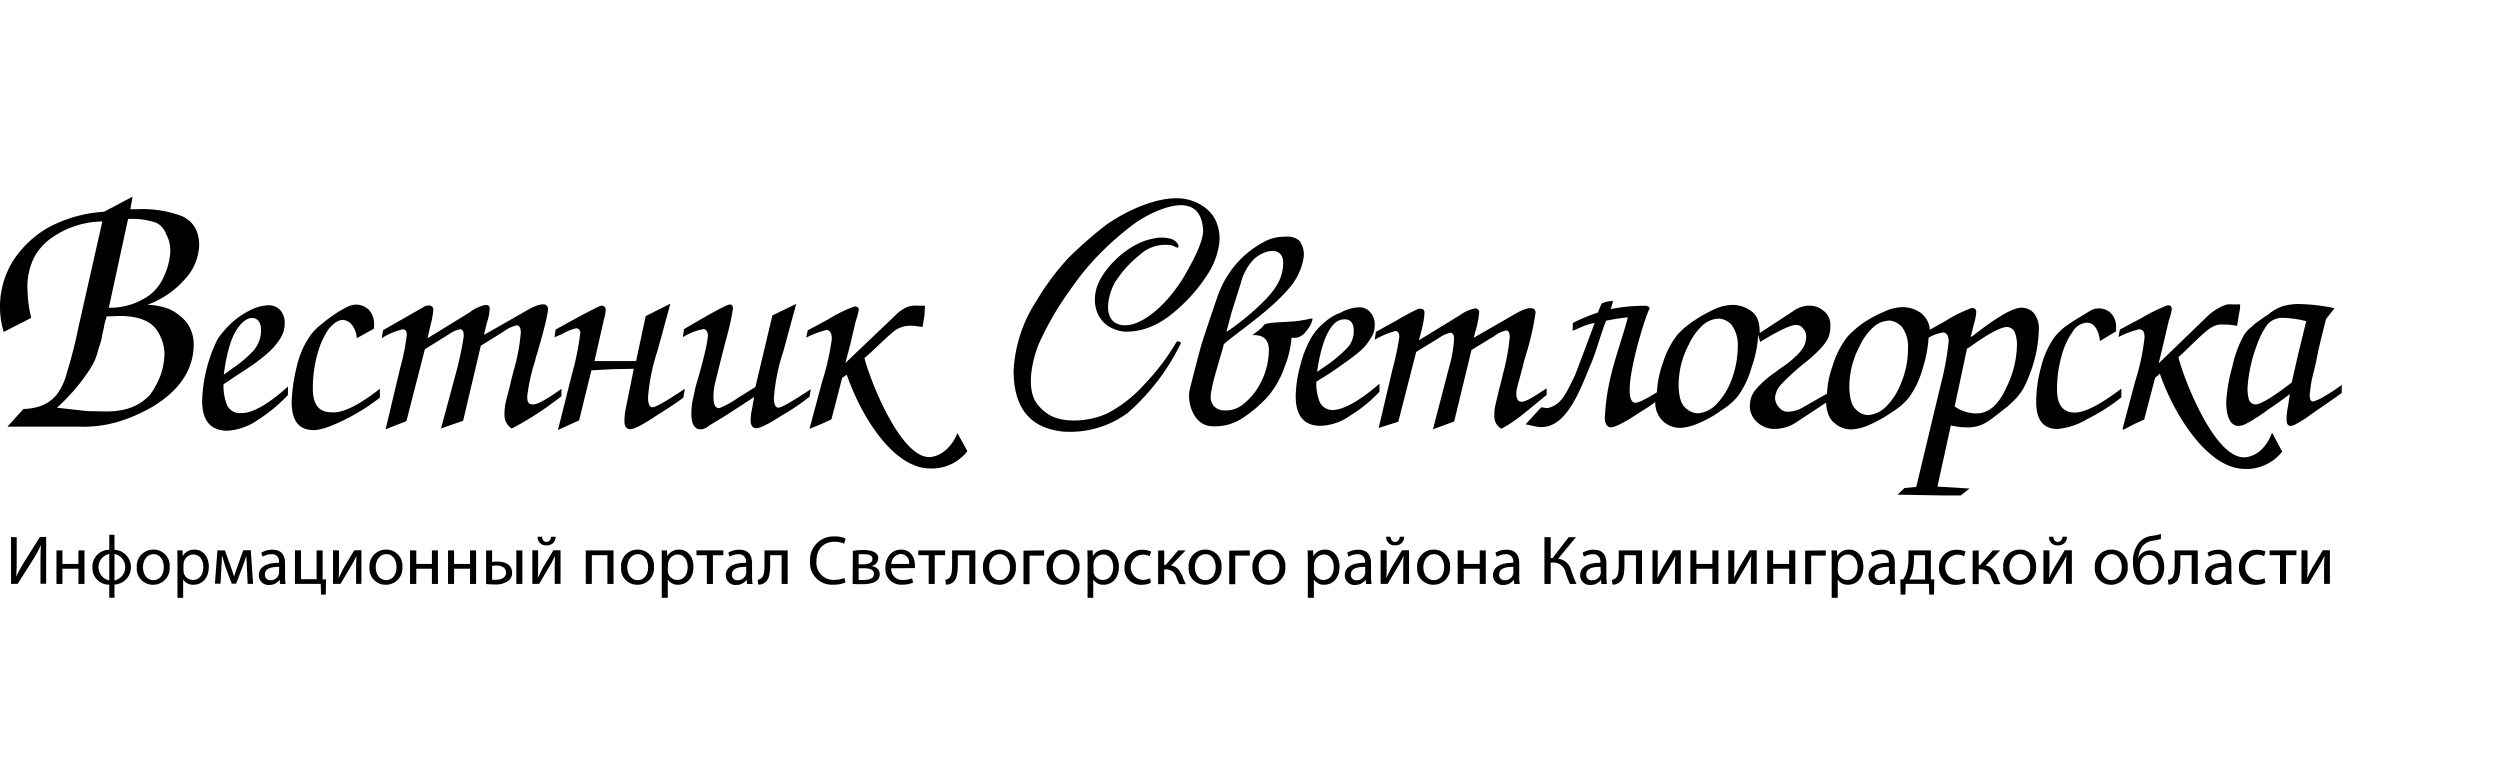 <svg xmlns="http://www.w3.org/2000/svg" viewBox="0 0 480.43 150">
    <title>
        logo
    </title>
    <g id="Layer_2" data-name="Layer 2">
        <g id="Слой_1" data-name="Слой 1">
            <path class="cls-1" d="M236.25,63.41h0a46.61,46.61,0,0,0,7-5.91c2.26-2.36,3.22-4.34,3.33-6.6.27-3.75-3.54-3-5.58-1.13a10.27,10.27,0,0,0-2.58,4.73L236.68,60l-1,3.76Zm-1.07,2.73-.05.22c-.65,2.57-2.26,7.24-2.47,9.71a2.68,2.68,0,0,0,.8,2.15,2.64,2.64,0,0,0,1.72.64,5.18,5.18,0,0,0,3.49-1,12.06,12.06,0,0,0,3.43-4,13.62,13.62,0,0,0,1.72-6.12c.16-2-.64-3.49-3.11-3.32.16-.27,1.66-1.13,2.2-2,.64-.49,3.65-.49,4.61-.59a20.28,20.28,0,0,0,3.28-.38c.37-.05.69-.16,1.12-.21.27-.06.38-.06.27.26a5.63,5.63,0,0,1-.37,1,16.35,16.35,0,0,1-1.13,1.56,3.64,3.64,0,0,1-1.29.8,8.45,8.45,0,0,1-1.23.06v.27a18.49,18.49,0,0,1-1.29,5.26,17.62,17.62,0,0,1-3.27,5.79,25,25,0,0,1-5.21,4.35,9.67,9.67,0,0,1-5.9,1.29c-3.28-.43-4.4-4.73-3.87-7,.81-3.28,1.51-5.91,2.26-8.7,1-3.11,2-6.06,3.11-9.28a19.29,19.29,0,0,1,3.65-6.28,18.69,18.69,0,0,1,5-4,8.21,8.21,0,0,1,4.4-1.13,3.4,3.4,0,0,1,2.69.81,4.51,4.51,0,0,1,.8,3.06,11.67,11.67,0,0,1-2.84,6.06c-3.33,3.92-8.21,7.24-11.92,10.2Zm71.27-4.08h0a11,11,0,0,0-2.69.86l-1.55.65.05-1.51a34.55,34.55,0,0,1,4.83-2,15.23,15.23,0,0,1,.7-1.72,4.42,4.42,0,0,1,2.2-.48c-.16.48-.27,1-.48,1.55a31.5,31.5,0,0,1,6.6-.64.9.9,0,0,1,.91.43c0,.05-.27.64-.27.64-1.13,2.69-5.63,17.44-2.47,17.55.43.06,1.88-.59,4.13-2a19.14,19.14,0,0,1,1.13-5.58,16.59,16.59,0,0,1,2.9-5.59,17.28,17.28,0,0,1,3.06-2.57,26.93,26.93,0,0,1,3.92-2.2,8.65,8.65,0,0,1,3.48-.86,6.2,6.2,0,0,1,3.55,1.13c1.12.75,1.71,2,1.71,4.07V64l6.34-4.14a5.4,5.4,0,0,1,3.05-1.12,4.18,4.18,0,0,1,2.9,1,3.31,3.31,0,0,1,1.29,2.89,5.63,5.63,0,0,1-.48,2.47,9.91,9.91,0,0,1-1.51,2,28.86,28.86,0,0,1-3.27,2.9,45.37,45.37,0,0,0-4.08,3.76,4.43,4.43,0,0,0-1.29,2.68,2.8,2.8,0,0,0,.81,1.88,2,2,0,0,0,1.72.8,6,6,0,0,0,3.11-1l4.35-2.47a18.26,18.26,0,0,1,1.12-5.47,16.63,16.63,0,0,1,2.9-5.58,18.7,18.7,0,0,1,3-2.58,23.78,23.78,0,0,1,4-2.14,8.69,8.69,0,0,1,3.49-.86,6.12,6.12,0,0,1,3.54,1.13,4.48,4.48,0,0,1,1.71,3.22l3.06-1.72a26.15,26.15,0,0,1,5-2.47c.59,0,.86.27.86.8a9.49,9.49,0,0,1-.43,2.21l-.64,2.57.48-.27c4.51-3.54,7.62-5.36,9.29-5.36a3.18,3.18,0,0,1,2.25.91,4.66,4.66,0,0,1,1.07,3.49,25,25,0,0,1-1.87,8.69,17.9,17.9,0,0,1-1.24,2.68,14.35,14.35,0,0,1-1.13,1.51c-.37.43-.91.91-1.71,1.66-1.72,1.34-3,2.41-4.08,3.06a6.66,6.66,0,0,1-3.65,1,13.52,13.52,0,0,1-3.22-.38l-2.58,11.76,6.17.37-1.71,1.34h-3l-9.12-.16L366,93.78l2.25-.21,4.73-19.75a55.3,55.3,0,0,0,1.5-8.21c0-1.08-.38-1.67-1.07-1.72a8.27,8.27,0,0,0-2.79,1,24.06,24.06,0,0,1-1.13,5.9,17.29,17.29,0,0,1-2.79,5.8,13.3,13.3,0,0,1-3.06,2.57,25.39,25.39,0,0,1-4.13,2.36,9.6,9.6,0,0,1-3.71,1,4.73,4.73,0,0,1-3.32-1.28c-.91-.7-1.45-2-1.56-3.87l-5.69,3.76a7.43,7.43,0,0,1-4.08,1.29,4.67,4.67,0,0,1-2.68-.7A4.56,4.56,0,0,1,336.77,80a3.9,3.9,0,0,1-.49-2,4.74,4.74,0,0,1,1.24-3.27,18.38,18.38,0,0,1,3.76-3.27c.42-.38,1.12-.81,2-1.45s1.5-1.24,2-1.72a7.87,7.87,0,0,0,1.34-1.66,4.15,4.15,0,0,0,.48-1.78,2.31,2.31,0,0,0-.64-1.77,1.67,1.67,0,0,0-1.29-.64c-1.07,0-3.43,1.13-6.92,3.27l-.38-1.34a21.64,21.64,0,0,1-1.23,6.12,17.29,17.29,0,0,1-2.79,5.8,13.09,13.09,0,0,1-3.06,2.57,19.68,19.68,0,0,1-4.13,2.36,9.78,9.78,0,0,1-3.7,1A4.7,4.7,0,0,1,319.65,81a4.91,4.91,0,0,1-1.56-3.75c-1,.8-2.25,1.55-3.7,2.47-2.25,1.5-4.13,2.41-4.83,2.41s-1.29-.8-1.13-2.2c.38-7.57,2.79-12.83,4.4-18.94a39.6,39.6,0,0,0-4.18.64c-1,2.47-1.67,5.21-2.79,8-2.2,5.2-4.94,13.47-10.68,12.34l-2-.43,3-3.27c1.29.16.92.27,1.77,0,2.37-.8,3.28-3.27,4.73-6.17C303.12,71,306.12,63,306.45,62.06ZM407.87,82.51l2.47-9.28A44.13,44.13,0,0,0,412.11,65c.06-1.13-.27-1.72-1-1.72a16,16,0,0,0-4,1.5l.27-1.45,4.13-2.2a32.38,32.38,0,0,1,5.05-2.47c.59,0,.8.27.8.81a12.53,12.53,0,0,1-.59,2.2l-1.13,4.83-.8,3.33,9.61-9.29a11.4,11.4,0,0,1,1.71-1.23,7.08,7.08,0,0,1,1.88-.81,6.76,6.76,0,0,1,1,0h1.45a6.65,6.65,0,0,1-.21,1.77l-.38,2.36a11.18,11.18,0,0,0-2.15-.26c-.37,0-.8,0-1.23,0a4.4,4.4,0,0,0-1.77.7c-1.29.8-4.72,4.34-6.12,5.58,1,4.13,7.14,20,13,19.21,1.66-.21,3.7-1.34,5-4.72l1.94,3.65a8.74,8.74,0,0,1-7.36,3.32c-6.81-.16-13.2-9.87-16.15-18.3l-.91.81-1.72,6.55-.37,1.45-1.77.8L408,82.62l0-.16ZM253.1,71.46,255,70.17a26.81,26.81,0,0,0,3.87-3.28,4.63,4.63,0,0,0,1.28-3.32c0-1.51-.64-2.2-1.71-2.2s-1.94.43-2.9,1.93S253.69,67.43,253.1,71.46Zm12,2.3v1.51a26.34,26.34,0,0,1-5.58,4.56,10.3,10.3,0,0,1-5.9,2c-3.06-.06-4.62-2-4.62-5.64a23.69,23.69,0,0,1,.86-5.9A21.74,21.74,0,0,1,252,64.85a10.63,10.63,0,0,1,2.41-2.79,9.59,9.59,0,0,1,3.28-2,7.74,7.74,0,0,1,3.43-1,2.66,2.66,0,0,1,2.25,1,3.4,3.4,0,0,1,.81,2.42,4.2,4.2,0,0,1-.81,2.58,9.46,9.46,0,0,1-2.2,2.57c-.91.81-2,1.56-3.43,2.58s-2.68,1.88-4.08,2.68l-.7.48a9.48,9.48,0,0,0,.65,3.87,2.7,2.7,0,0,0,2.68,1.55C258.36,78.65,261.31,77,265.07,73.76Zm-.16,8.48,2.68-11.37a51.28,51.28,0,0,0,1.29-6.12c0-.81-.27-1.13-.8-1.13a16.89,16.89,0,0,0-3.92,1.66l.21-1.5,4.08-2.25a22.72,22.72,0,0,1,2-1.13c.64-.38,1.23-.64,1.55-.8a2,2,0,0,1,.92-.27c.59,0,.8.27.8.8a16.69,16.69,0,0,1-.43,2.79l-.64,2.47,7.89-4.83a7.2,7.2,0,0,1,2.89-1.29.77.77,0,0,1,.81.65,21.53,21.53,0,0,1-.43,2.63l-.64,2.36,7.19-4.13c1.77-1.08,2.9-1.56,3.7-1.56.64,0,1,.27,1,.86a52.32,52.32,0,0,1-1.88,8.21,4.74,4.74,0,0,1-.27.86c-.05.27-.16.64-.21.91-.81,3.22-1.34,4.56-1.34,5.58s.37,1.56,1,1.56c.8,0,2-.7,4.83-2.58v1.29c-3.06,2.41-5.58,4.83-8.7,6.49a2.69,2.69,0,0,1-1.34-2.47,8.11,8.11,0,0,1,.22-2.2c.16-.64.42-1.87.91-3.75.27-1,.43-1.67.48-2a41.71,41.71,0,0,0,1.34-7.14c0-.86-.21-1.34-.7-1.34a5.89,5.89,0,0,0-2.25,1.07l-4.4,2.69L279.45,81l-4.08,1.5,3.06-11.75a25,25,0,0,0,1-5.58c0-.81-.21-1.13-.64-1.24A6.11,6.11,0,0,0,276.45,65l-4.3,2.63-3.43,13.41Zm65.31-21a4.75,4.75,0,0,0-3.06,1.28,11.52,11.52,0,0,0-2.68,3.76,16.77,16.77,0,0,0-1.93,7.83c.05,2,.43,3.44,1.23,4.19a3.71,3.71,0,0,0,2.47,1.13,5.5,5.5,0,0,0,3.49-1.67,13.26,13.26,0,0,0,2.9-4.56,18.22,18.22,0,0,0,1.28-6.54,6.63,6.63,0,0,0-1.12-4.14A3.64,3.64,0,0,0,330.22,61.21Zm32.79.37A4.76,4.76,0,0,0,360,62.87a11.42,11.42,0,0,0-2.68,3.76,16.57,16.57,0,0,0-1.93,7.83c.05,2,.42,3.44,1.23,4.19A3.3,3.3,0,0,0,359,79.77a5.53,5.53,0,0,0,3.49-1.66,12.94,12.94,0,0,0,2.89-4.62A16.76,16.76,0,0,0,366.66,67a6.23,6.23,0,0,0-1.13-4.13A3.8,3.8,0,0,0,363,61.58Zm15.62,5L378,67l-2.37,11.11a7.24,7.24,0,0,0,4.19,1.34c2.42,0,4.35-1.77,5.85-5.2a19,19,0,0,0,1.93-7.84,6.4,6.4,0,0,0-.43-2.58,1.71,1.71,0,0,0-1.5-1C384.53,62.87,382.17,64.05,378.63,66.63Zm29,8.1v1.66a36.37,36.37,0,0,1-6.49,4.13,13.4,13.4,0,0,1-5.79,1.94c-2.69,0-4.08-1.72-4.08-5.21a26.09,26.09,0,0,1,.91-6.6,17,17,0,0,1,2.58-5.8,11.6,11.6,0,0,1,2-2c.7-.49,1.77-1.24,3.06-2,.8-.49,1.45-.86,1.88-1.13a3.06,3.06,0,0,1,1.55-.43,3.22,3.22,0,0,1,2.37.91,3.71,3.71,0,0,1,1,2.79v.7l-3.12,1.88a5.21,5.21,0,0,0-.8-2.58A2.07,2.07,0,0,0,401,62a3.49,3.49,0,0,0-2.68,1.72,14.26,14.26,0,0,0-2.15,4.72,22.65,22.65,0,0,0-.86,6.49c0,2.9,1.13,4.35,3.44,4.35C400.52,79.29,403.53,77.84,407.6,74.73Zm32.74-1.18,1.23-5.42,1.56-6.39a19.6,19.6,0,0,0-4.56-.64,3.76,3.76,0,0,0-2.9,1.29,14.4,14.4,0,0,0-1.93,3.7,28.84,28.84,0,0,0-1.88,8.32,7.47,7.47,0,0,0,.27,2.41,1.34,1.34,0,0,0,1.34.91C434.44,77.68,436.74,76.34,440.34,73.55ZM447,61.31,446.57,63c-.49,2-1,4-1.35,5.85s-.8,3.27-1,4.34-.26,1.93-.37,2.63c0,.86.21,1.34.64,1.34a8.43,8.43,0,0,0,2.2-1,33.06,33.06,0,0,0,3.33-2.2v1.56c-2.63,1.88-4.72,3.27-6,4.19a19.82,19.82,0,0,1-2.68,1.71,2.83,2.83,0,0,1-1.07.43c-.65,0-.86-.43-.86-1.29a11.61,11.61,0,0,1,.27-2.41l.37-2.42c-1.66,1.24-3,2.21-4.08,2.9a24.39,24.39,0,0,1-2.57,1.77,14.39,14.39,0,0,1-1.88,1.08,3,3,0,0,1-1.34.37c-1.5,0-2.36-1.66-2.36-4.61A30.59,30.59,0,0,1,429,70.44a21.56,21.56,0,0,1,2.2-6,5.08,5.08,0,0,1,1.35-1.5,8.61,8.61,0,0,1,1.5-1.24c.59-.43,1.12-.8,1.88-1.29a9,9,0,0,1,2.68-1.55,11.06,11.06,0,0,1,3.43-.43,36.45,36.45,0,0,1,6.6.8Z"/>
            <path class="cls-1" d="M184,83.23c-1.33,3.18-3.47,4.36-5,4.58-5.77.82-11.91-15-12.87-19,1.48-1.25,4.81-4.58,6.07-5.47a7,7,0,0,1,1.77-.67,8.1,8.1,0,0,1,1.26-.07c.52,0,1.18.15,2.07.22l.37-2.37c0-.59.08-1.1.08-1.7h-1.26a5.87,5.87,0,0,0-1.11,0,4.36,4.36,0,0,0-1.85.67A7,7,0,0,0,172,60.67l-9.55,9.09.89-3.32,1.11-4.74a14.18,14.18,0,0,0,.59-2.14c0-.45-.29-.67-.81-.67a25.24,25.24,0,0,0-5,2.44l-4,2.15-.3,1.4a19,19,0,0,1,3.92-1.48c.67.08,1,.67,1,1.78A49.73,49.73,0,0,1,158,73.31l-2.44,9.1,2.44-1,1.77-.81.37-1.41,1.7-6.58.89-.59c2.89,8.36,9.1,18,16,18a8.58,8.58,0,0,0,7.17-3.32Zm-59.47-6.81a37.58,37.58,0,0,1,1.85-9.1l2.44-8.95-4.73,2.37-1.85,8.65h-8l1.85-8.13a6.35,6.35,0,0,0,.3-1.7.74.74,0,0,0-.81-.82c-.37,0-3.33,1.56-8.81,4.59l-.22,1.48,1.41-.59a10.63,10.63,0,0,1,2.66-1.11.78.78,0,0,1,.89.88,49.59,49.59,0,0,1-1.48,7.48l-2.81,11.16,4.07-1.85,2.36-9.61,4-.22,4.14-.08-1.56,7.77A12.5,12.5,0,0,0,120,81c0,1,.44,1.48,1.11,1.48s2.07-.67,4.21-2.07,4.15-2.59,6-4l.29-1.7c-3.62,2.44-5.62,3.55-6.21,3.55S124.54,77.6,124.54,76.42Zm31.29-1.63c-3.62,2.37-5.62,3.55-6.21,3.55s-.89-.66-.89-1.85a37.44,37.44,0,0,1,1.85-9.09l2.44-9-4.58,2.22-3.26,13.75-3.33,2.07a17.1,17.1,0,0,1-3.62,2c-.74,0-1.11-.66-1.11-2.07a11,11,0,0,1,.37-3c.29-1.11,1-4.21,2.37-9.32a44.91,44.91,0,0,0,1-4.73c0-.59-.22-.81-.59-.81-.6,0-3.48,1.62-8.81,4.73l-.22,1.55a11.3,11.3,0,0,1,4-1.55c.44,0,.74.44.81,1.11,0,1-.59,3.92-2,8.73-.52,1.62-.66,2.81-.89,3.62a14.12,14.12,0,0,0-.29,2.81c0,1.92.59,3,1.77,3a2.5,2.5,0,0,0,1.48-.59c.6-.44,1.85-1.11,3.7-2.29l5.11-3.33-.37,2.15a10.27,10.27,0,0,0-.3,2.36c0,1,.44,1.48,1.11,1.48s2.37-.81,4.73-2.36a41.65,41.65,0,0,0,5.48-3.7ZM63.67,79.23c-2.36,0-3.55-1.48-3.55-4.51A24.2,24.2,0,0,1,61,68.06a15.47,15.47,0,0,1,2.14-4.8c1-1.19,1.85-1.78,2.81-1.78a2.4,2.4,0,0,1,1.71,1A4.34,4.34,0,0,1,68.55,65l3.33-1.85v-.81a3.89,3.89,0,0,0-1-2.81,3.62,3.62,0,0,0-2.44-1,4.11,4.11,0,0,0-1.55.37,22.4,22.4,0,0,0-2,1.1,32.38,32.38,0,0,0-3.11,2.3,11,11,0,0,0-2.07,2.07,16.63,16.63,0,0,0-2.66,6,31.92,31.92,0,0,0-1,6.88c0,3.62,1.4,5.4,4.21,5.4,1.48,0,3.41-.74,6-2A39.89,39.89,0,0,0,73,76.42v-1.7C68.78,78,65.74,79.45,63.67,79.23Zm44.23-4.51c-2.81,2-4.58,3-5.47,3s-1.11-.45-1.11-1.55a35.45,35.45,0,0,1,1.41-6.51,5,5,0,0,0,.22-.89c.07-.3.22-.59.29-.89,1.41-4.81,2.07-7.62,2.07-8.5a.88.88,0,0,0-1-.89c-.89,0-2.14.59-4,1.7L93,64.36l.59-2.44a9.16,9.16,0,0,0,.52-2.66c0-.44-.29-.66-.81-.66a7.11,7.11,0,0,0-3,1.4l-8.14,5,.59-2.59a15.21,15.21,0,0,0,.52-2.81.79.79,0,0,0-.89-.89,1.83,1.83,0,0,0-1,.3c-.3.22-.89.52-1.55.89s-1.41.81-2.07,1.18l-4.15,2.37L73.36,65a12.54,12.54,0,0,1,4-1.7c.59,0,.81.3.81,1.11a43.07,43.07,0,0,1-1.26,6.29L74.1,82.49l4-1.56L81.65,67.1l4.43-2.74a6.06,6.06,0,0,1,2.37-1.1c.44.07.67.44.67,1.25Q88.9,66.4,88,70.28L84.75,82.34,89,80.86l3.4-14.42,4.51-2.81a6.51,6.51,0,0,1,2.37-1.11c.52,0,.81.51.81,1.4a38.53,38.53,0,0,1-1.4,7.4c-.15.52-.3,1.18-.52,2.07-.44,2-.89,3.33-1,4a10.89,10.89,0,0,0-.22,2.3,3,3,0,0,0,1.4,2.66,61.16,61.16,0,0,0,9.54-6.21ZM43.63,77.83a9.68,9.68,0,0,1-.67-4l.82-.52c1.4-1,2.81-1.84,4.21-2.81a31.59,31.59,0,0,0,3.55-2.73,12.73,12.73,0,0,0,2.29-2.67,5.5,5.5,0,0,0,.89-3,3.72,3.72,0,0,0-.81-2.44,3,3,0,0,0-2.37-1,8.57,8.57,0,0,0-3.55,1,15.93,15.93,0,0,0-3.55,2.44,20.77,20.77,0,0,0-2.59,3,28.56,28.56,0,0,0-3,11.91c0,3.7,1.48,5.69,4.73,5.77a11.39,11.39,0,0,0,6.07-2.15,30.12,30.12,0,0,0,5.69-4.73V74.28c-3.77,3.4-6.87,5.17-9,5.1A2.66,2.66,0,0,1,43.63,77.83ZM45.4,63.48c1-1.56,2.07-2.37,3-2.37,1.18,0,1.77.89,1.77,2.37a6,6,0,0,1-1.4,3.84,23,23,0,0,1-4,3.41L43,72C43.55,67.77,44.44,65,45.4,63.48Z"/>
            <path class="cls-1" d="M32.55,59.41a12.84,12.84,0,0,0-4.23-.84,17.4,17.4,0,0,0,7.14-4.84A10.05,10.05,0,0,0,38.28,47c-.08-2.71-1.14-4.38-3.17-5.41a21.28,21.28,0,0,0-8.56-1.39h-1.5l.44-2.42L20,40.69a26.22,26.22,0,0,0-10.67,3,20,20,0,0,0-6.88,6.52A16.79,16.79,0,0,0,.71,63.79L6,61.09a24.9,24.9,0,0,1-.71-5.22,12.69,12.69,0,0,1,1.33-6.52,10.92,10.92,0,0,1,3.7-3.91,17.21,17.21,0,0,1,9.35-2.88l-4.59,20.3a86.51,86.51,0,0,1-2.2,8.66A12.08,12.08,0,0,1,11,75.71C9.61,77.48,7.59,78.5,4.5,78.6L1.41,82H15.79a23.33,23.33,0,0,0,6.53-.84,31.27,31.27,0,0,0,6.79-2.88c5.38-3.17,8.11-7.27,8.11-12.11A7.07,7.07,0,0,0,35.9,62,9.5,9.5,0,0,0,32.55,59.41ZM24.61,42.09a14,14,0,0,1,5.47.74A4,4,0,0,1,31.93,45a6.56,6.56,0,0,1,.8,3.26,12.68,12.68,0,0,1-1.06,4.47,9.35,9.35,0,0,1-2.83,3.91,13.14,13.14,0,0,1-7.93,2.51Zm6.26,30a16.19,16.19,0,0,1-2,3.72c-1.94,2.14-4.58,3.26-8.46,3.26L16.76,79l-5.82-.65a37.49,37.49,0,0,0,6-6.89,13.5,13.5,0,0,0,1.32-2.33A14.81,14.81,0,0,0,19,66.77a10.29,10.29,0,0,0,.61-2.14c.09-.75.36-1.49.44-2.24l.44-1.58,2.47-.09c3.18,0,5.47.74,6.8,2.23a8.29,8.29,0,0,1,1.85,4.94A13.5,13.5,0,0,1,30.87,72.08Z"/>
            <path class="cls-1" d="M224.92,47.11c.52,0,1.52.78,1.56.33,0-.7-.7-1.28-1.39-1.53a7.07,7.07,0,0,0-3.73,0c-4,.78-8.29,4.54-10.07,8.06-1.52,3-1.18,6.85,1.78,8.76a7.23,7.23,0,0,0,3,1c4.52.12,8-2.15,11.07-5.09a31,31,0,0,0,5.13-6.24,14.49,14.49,0,0,0,1.95-5.08,8.22,8.22,0,0,0-.48-4.67c-1.17-2.89-4.51-4.46-7.16-4.54-4.73-.21-10.59,2.64-14.19,5.24a77.21,77.21,0,0,0-7.21,6.37,48.14,48.14,0,0,0-6,8.1,26.9,26.9,0,0,0-4.39,13.43c0,6.69,2.78,11,9.51,11.69a18.76,18.76,0,0,0,12.37-3.55A42.27,42.27,0,0,0,226.91,66c.13-.33-.65-.53-.82-.29a43.67,43.67,0,0,1-6.12,8.1,25.55,25.55,0,0,1-7,5.54c-3.56,1.74-8.81,2.07-11.59.21a8.39,8.39,0,0,1-2.17-2.07c-2-2.89-.91-7.93.3-11.12a58.48,58.48,0,0,1,6.12-10.62A51.7,51.7,0,0,1,212.11,48a61.34,61.34,0,0,1,5.64-4.84c2.26-1.69,6.52-3.88,9.55-3.72,2.26.17,3.74,1.53,3.91,4.88,0,2.06-1.78,5.66-3.91,9.21-3.21,5.25-8.5,9.84-12.15,8.85s-2-6.62-.56-8.6a20.61,20.61,0,0,1,4.34-4.71A7.24,7.24,0,0,1,224.92,47.11Z"/>
            <path class="cls-2" d="M3.21,103.24V107c0,1.43,0,2.6-.1,3.8l0,0c.45-.94,1-1.91,1.66-3l2.91-4.62H8.87v9H7.78V108.4c0-1.46,0-2.52.1-3.66h0a27.59,27.59,0,0,1-1.66,3l-2.82,4.46H2.12v-9Z"/>
            <path class="cls-2" d="M12,105.77v2.6h3.07v-2.6h1.16v6.45H15.08V109.3H12v2.92H10.85v-6.45Z"/>
            <path class="cls-2" d="M22,102.76v2.89a3.35,3.35,0,0,1,0,6.69v2.53H21v-2.51a3.19,3.19,0,0,1-3.24-3.31,3.24,3.24,0,0,1,3.24-3.4v-2.89ZM21,106.45a2.6,2.6,0,0,0,0,5.09ZM22,111.54a2.6,2.6,0,0,0,0-5.09Z"/>
            <path class="cls-2" d="M32.6,108.94a3.16,3.16,0,0,1-3.22,3.43,3.07,3.07,0,0,1-3.09-3.32,3.15,3.15,0,0,1,3.2-3.43A3.06,3.06,0,0,1,32.6,108.94Zm-5.12.07c0,1.41.81,2.48,2,2.48s2-1,2-2.51c0-1.09-.55-2.48-1.94-2.48S27.48,107.78,27.48,109Z"/>
            <path class="cls-2" d="M34.1,107.88c0-.83,0-1.5-.05-2.11H35.1l0,1.11h0a2.54,2.54,0,0,1,2.3-1.26c1.56,0,2.73,1.32,2.73,3.28,0,2.32-1.41,3.47-2.93,3.47a2.25,2.25,0,0,1-2-1h0v3.51H34.1Zm1.16,1.72a3.54,3.54,0,0,0,.05.48,1.82,1.82,0,0,0,1.76,1.37c1.25,0,2-1,2-2.49,0-1.3-.68-2.4-1.93-2.4A1.88,1.88,0,0,0,35.34,108a1.93,1.93,0,0,0-.08.48Z"/>
            <path class="cls-2" d="M41.78,105.77h1.44L44.39,109c.16.48.44,1.27.59,1.78h0c.14-.48.5-1.51.76-2.22l1-2.81h1.45l.45,6.45H47.59l-.14-3.08c0-.69-.1-1.52-.12-2.3h0c-.18.58-.35,1.1-.71,2.09l-1.24,3.25h-.85L43.34,109c-.2-.62-.48-1.55-.64-2.15h-.05c0,.76-.07,1.61-.11,2.32l-.16,3H41.3Z"/>
            <path class="cls-2" d="M53.83,112.22l-.09-.81h0a2.39,2.39,0,0,1-2,1,1.84,1.84,0,0,1-2-1.85c0-1.56,1.39-2.42,3.88-2.4V108a1.33,1.33,0,0,0-1.47-1.49,3.26,3.26,0,0,0-1.68.48l-.26-.77a4,4,0,0,1,2.12-.58c2,0,2.45,1.35,2.45,2.64v2.42a9,9,0,0,0,.11,1.54Zm-.17-3.29c-1.28,0-2.74.2-2.74,1.45A1,1,0,0,0,52,111.5a1.6,1.6,0,0,0,1.56-1.08,1.21,1.21,0,0,0,.07-.37Z"/>
            <path class="cls-2" d="M57.84,105.77v5.53h3v-5.53H62v5.57l.66,0-.06,2.92h-.91l-.05-2.06H56.68v-6.45Z"/>
            <path class="cls-2" d="M65.15,105.77v2.72c0,1,0,1.67-.07,2.59h0c.39-.79.61-1.24,1-2l2-3.33h1.37v6.45H68.43v-2.73c0-1,0-1.6.08-2.64h0c-.41.83-.69,1.35-1.07,2-.61,1-1.32,2.24-2,3.37H64v-6.45Z"/>
            <path class="cls-2" d="M77.32,108.94a3.15,3.15,0,0,1-3.21,3.43,3.07,3.07,0,0,1-3.1-3.32,3.16,3.16,0,0,1,3.2-3.43A3.06,3.06,0,0,1,77.32,108.94ZM72.2,109c0,1.41.81,2.48,2,2.48s2-1,2-2.51c0-1.09-.55-2.48-1.93-2.48S72.2,107.78,72.2,109Z"/>
            <path class="cls-2" d="M80,105.77v2.6H83v-2.6h1.16v6.45H83V109.3H80v2.92H78.8v-6.45Z"/>
            <path class="cls-2" d="M87.26,105.77v2.6h3.07v-2.6h1.16v6.45H90.33V109.3H87.26v2.92H86.1v-6.45Z"/>
            <path class="cls-2" d="M94.57,105.77V108a5.82,5.82,0,0,1,1.05-.08c1.39,0,2.79.57,2.79,2.16a1.79,1.79,0,0,1-.67,1.49,4,4,0,0,1-2.6.75,16.94,16.94,0,0,1-1.73-.09v-6.43Zm0,5.64a6,6,0,0,0,.81,0c.9,0,1.87-.37,1.87-1.37s-.93-1.36-1.81-1.36a5.27,5.27,0,0,0-.87.07Zm5.81-5.64v6.45H99.22v-6.45Z"/>
            <path class="cls-2" d="M103.41,105.77v2.72c0,1,0,1.67-.07,2.59h0c.39-.79.61-1.24,1-2l2-3.33h1.38v6.45h-1.12v-2.73c0-1,0-1.6.08-2.64h0c-.42.83-.7,1.35-1.07,2-.61,1-1.32,2.24-2,3.37H102.3v-6.45Zm.76-2.63c0,.58.32,1,.85,1s.84-.43.91-1h.84A1.62,1.62,0,0,1,105,104.8a1.56,1.56,0,0,1-1.68-1.66Z"/>
            <path class="cls-2" d="M117.9,105.77v6.45h-1.17V106.7h-3v5.52h-1.16v-6.45Z"/>
            <path class="cls-2" d="M125.67,108.94a3.15,3.15,0,0,1-3.21,3.43,3.07,3.07,0,0,1-3.1-3.32,3.16,3.16,0,0,1,3.2-3.43A3.06,3.06,0,0,1,125.67,108.94Zm-5.12.07c0,1.41.81,2.48,2,2.48s2-1,2-2.51c0-1.09-.55-2.48-1.93-2.48S120.55,107.78,120.55,109Z"/>
            <path class="cls-2" d="M127.17,107.88c0-.83,0-1.5,0-2.11h1l.06,1.11h0a2.54,2.54,0,0,1,2.3-1.26c1.56,0,2.73,1.32,2.73,3.28,0,2.32-1.41,3.47-2.93,3.47a2.26,2.26,0,0,1-2-1h0v3.51h-1.16Zm1.16,1.72a2.42,2.42,0,0,0,.06.48,1.81,1.81,0,0,0,1.76,1.37c1.24,0,2-1,2-2.49,0-1.3-.68-2.4-1.92-2.4a1.88,1.88,0,0,0-1.78,1.45,1.93,1.93,0,0,0-.08.48Z"/>
            <path class="cls-2" d="M139,105.77v.93h-2v5.52h-1.16V106.7h-2v-.93Z"/>
            <path class="cls-2" d="M143.57,112.22l-.09-.81h0a2.39,2.39,0,0,1-2,1,1.84,1.84,0,0,1-2-1.85c0-1.56,1.39-2.42,3.88-2.4V108a1.33,1.33,0,0,0-1.47-1.49,3.26,3.26,0,0,0-1.68.48l-.26-.77a4,4,0,0,1,2.12-.58c2,0,2.45,1.35,2.45,2.64v2.42a9,9,0,0,0,.11,1.54Zm-.17-3.29c-1.28,0-2.74.2-2.74,1.45a1,1,0,0,0,1.11,1.12,1.6,1.6,0,0,0,1.56-1.08,1.21,1.21,0,0,0,.07-.37Z"/>
            <path class="cls-2" d="M151.37,105.77v6.45h-1.16v-5.53H148v1.68c0,1.81-.18,3-1,3.57a1.85,1.85,0,0,1-1.28.4l-.12-.92a1.47,1.47,0,0,0,.64-.26c.6-.44.67-1.35.67-2.79v-2.6Z"/>
            <path class="cls-2" d="M162.49,111.93a5.83,5.83,0,0,1-2.38.43,4.2,4.2,0,0,1-4.44-4.55,4.48,4.48,0,0,1,4.7-4.72,4.77,4.77,0,0,1,2.13.4l-.28,1a4.1,4.1,0,0,0-1.81-.38c-2.11,0-3.51,1.35-3.51,3.71a3.27,3.27,0,0,0,3.46,3.61,4.61,4.61,0,0,0,1.89-.37Z"/>
            <path class="cls-2" d="M163.9,105.85a13.6,13.6,0,0,1,2-.15c1.08,0,2.87.18,2.87,1.62a1.52,1.52,0,0,1-1.35,1.45v0c.95.13,1.64.66,1.64,1.6,0,1.69-2.13,1.9-3.4,1.9-.72,0-1.46,0-1.81-.08Zm1.11,5.6a7,7,0,0,0,.94,0c.79,0,2-.18,2-1.12s-.93-1.13-2-1.13H165Zm0-3h.88c.87,0,1.76-.26,1.76-1s-.56-.94-1.73-.94a7.64,7.64,0,0,0-.91,0Z"/>
            <path class="cls-2" d="M171.27,109.21a2.07,2.07,0,0,0,2.21,2.24,4.34,4.34,0,0,0,1.79-.33l.2.84a5.33,5.33,0,0,1-2.15.4,3,3,0,0,1-3.17-3.26c0-1.94,1.15-3.48,3-3.48,2.11,0,2.67,1.86,2.67,3a5.29,5.29,0,0,1,0,.55Zm3.44-.84a1.66,1.66,0,0,0-1.62-1.91,2,2,0,0,0-1.81,1.91Z"/>
            <path class="cls-2" d="M181.63,105.77v.93h-2v5.52h-1.16V106.7h-2v-.93Z"/>
            <path class="cls-2" d="M187.43,105.77v6.45h-1.16v-5.53h-2.21v1.68c0,1.81-.18,3-1,3.57a1.85,1.85,0,0,1-1.28.4l-.12-.92a1.47,1.47,0,0,0,.64-.26c.6-.44.67-1.35.67-2.79v-2.6Z"/>
            <path class="cls-2" d="M195.22,108.94a3.16,3.16,0,0,1-3.22,3.43,3.06,3.06,0,0,1-3.09-3.32,3.15,3.15,0,0,1,3.2-3.43A3.06,3.06,0,0,1,195.22,108.94Zm-5.13.07c0,1.41.82,2.48,2,2.48s2-1,2-2.51c0-1.09-.55-2.48-1.94-2.48S190.09,107.78,190.09,109Z"/>
            <path class="cls-2" d="M200.65,105.77v1h-2.8v5.5h-1.16v-6.45Z"/>
            <path class="cls-2" d="M207.45,108.94a3.15,3.15,0,0,1-3.21,3.43,3.07,3.07,0,0,1-3.1-3.32,3.16,3.16,0,0,1,3.21-3.43A3.05,3.05,0,0,1,207.45,108.94Zm-5.12.07c0,1.41.82,2.48,2,2.48s2-1,2-2.51c0-1.09-.54-2.48-1.93-2.48S202.33,107.78,202.33,109Z"/>
            <path class="cls-2" d="M209,107.88c0-.83,0-1.5-.06-2.11H210l0,1.11h0a2.53,2.53,0,0,1,2.29-1.26c1.56,0,2.73,1.32,2.73,3.28,0,2.32-1.41,3.47-2.93,3.47a2.27,2.27,0,0,1-2-1h0v3.51H209Zm1.16,1.72a2.44,2.44,0,0,0,0,.48,1.81,1.81,0,0,0,1.76,1.37c1.24,0,2-1,2-2.49,0-1.3-.68-2.4-1.92-2.4A1.86,1.86,0,0,0,210.2,108a1.93,1.93,0,0,0-.08.48Z"/>
            <path class="cls-2" d="M221.17,112a4.32,4.32,0,0,1-1.85.38,3.07,3.07,0,0,1-3.22-3.3,3.28,3.28,0,0,1,3.47-3.42,4,4,0,0,1,1.63.33l-.27.91a2.72,2.72,0,0,0-1.36-.31,2.43,2.43,0,0,0,0,4.85,3.26,3.26,0,0,0,1.44-.32Z"/>
            <path class="cls-2" d="M223.73,105.77v2.8H224l2.42-2.8h1.43l-2.81,2.92c1,.11,1.66.8,2.17,2a13.28,13.28,0,0,0,.69,1.57h-1.22a7.73,7.73,0,0,1-.6-1.32,2.1,2.1,0,0,0-2.14-1.52h-.22v2.84h-1.16v-6.45Z"/>
            <path class="cls-2" d="M234.74,108.94a3.15,3.15,0,0,1-3.21,3.43,3.07,3.07,0,0,1-3.1-3.32,3.16,3.16,0,0,1,3.2-3.43A3.06,3.06,0,0,1,234.74,108.94Zm-5.12.07c0,1.41.81,2.48,2,2.48s2-1,2-2.51c0-1.09-.55-2.48-1.93-2.48S229.62,107.78,229.62,109Z"/>
            <path class="cls-2" d="M240.18,105.77v1h-2.8v5.5h-1.16v-6.45Z"/>
            <path class="cls-2" d="M247,108.94a3.16,3.16,0,0,1-3.22,3.43,3.07,3.07,0,0,1-3.09-3.32,3.15,3.15,0,0,1,3.2-3.43A3.06,3.06,0,0,1,247,108.94Zm-5.12.07c0,1.41.81,2.48,2,2.48s2-1,2-2.51c0-1.09-.55-2.48-1.94-2.48S241.86,107.78,241.86,109Z"/>
            <path class="cls-2" d="M251.33,107.88c0-.83,0-1.5-.05-2.11h1.05l.06,1.11h0a2.54,2.54,0,0,1,2.3-1.26c1.56,0,2.73,1.32,2.73,3.28,0,2.32-1.41,3.47-2.93,3.47a2.26,2.26,0,0,1-2-1h0v3.51h-1.16Zm1.16,1.72a2.42,2.42,0,0,0,.06.48,1.81,1.81,0,0,0,1.76,1.37c1.24,0,2-1,2-2.49,0-1.3-.68-2.4-1.92-2.4a1.88,1.88,0,0,0-1.78,1.45,1.93,1.93,0,0,0-.08.48Z"/>
            <path class="cls-2" d="M262.52,112.22l-.09-.81h0a2.41,2.41,0,0,1-2,1,1.84,1.84,0,0,1-2-1.85c0-1.56,1.39-2.42,3.88-2.4V108a1.33,1.33,0,0,0-1.47-1.49,3.26,3.26,0,0,0-1.68.48l-.26-.77a4,4,0,0,1,2.12-.58c2,0,2.45,1.35,2.45,2.64v2.42a9,9,0,0,0,.11,1.54Zm-.17-3.29c-1.28,0-2.74.2-2.74,1.45a1,1,0,0,0,1.11,1.12,1.6,1.6,0,0,0,1.56-1.08,1.21,1.21,0,0,0,.07-.37Z"/>
            <path class="cls-2" d="M266.48,105.77v2.72c0,1,0,1.67-.07,2.59h0c.39-.79.62-1.24,1-2l2-3.33h1.37v6.45h-1.12v-2.73c0-1,0-1.6.08-2.64h0c-.41.83-.69,1.35-1.07,2-.61,1-1.32,2.24-2,3.37h-1.35v-6.45Zm.76-2.63c0,.58.32,1,.85,1s.84-.43.91-1h.84a1.61,1.61,0,0,1-1.77,1.66,1.57,1.57,0,0,1-1.69-1.66Z"/>
            <path class="cls-2" d="M278.65,108.94a3.15,3.15,0,0,1-3.21,3.43,3.07,3.07,0,0,1-3.1-3.32,3.16,3.16,0,0,1,3.2-3.43A3.06,3.06,0,0,1,278.65,108.94Zm-5.12.07c0,1.41.81,2.48,2,2.48s2-1,2-2.51c0-1.09-.55-2.48-1.93-2.48S273.53,107.78,273.53,109Z"/>
            <path class="cls-2" d="M281.29,105.77v2.6h3.07v-2.6h1.16v6.45h-1.16V109.3h-3.07v2.92h-1.16v-6.45Z"/>
            <path class="cls-2" d="M291,112.22l-.09-.81h0a2.39,2.39,0,0,1-2,1,1.84,1.84,0,0,1-2-1.85c0-1.56,1.39-2.42,3.88-2.4V108a1.32,1.32,0,0,0-1.46-1.49,3.24,3.24,0,0,0-1.68.48l-.27-.77a4,4,0,0,1,2.12-.58c2,0,2.45,1.35,2.45,2.64v2.42a9,9,0,0,0,.11,1.54Zm-.17-3.29c-1.28,0-2.73.2-2.73,1.45a1,1,0,0,0,1.1,1.12,1.6,1.6,0,0,0,1.56-1.08,1.21,1.21,0,0,0,.07-.37Z"/>
            <path class="cls-2" d="M298,103.24v4h.36l3.08-4h1.4l-3.4,4.12a3,3,0,0,1,2.52,2.32,24.9,24.9,0,0,0,1,2.54h-1.25a15.57,15.57,0,0,1-.82-2.12,2.43,2.43,0,0,0-2.51-2H298v4.12H296.8v-9Z"/>
            <path class="cls-2" d="M307.75,112.22l-.09-.81h0a2.41,2.41,0,0,1-2,1,1.84,1.84,0,0,1-2-1.85c0-1.56,1.39-2.42,3.88-2.4V108a1.33,1.33,0,0,0-1.47-1.49,3.26,3.26,0,0,0-1.68.48l-.26-.77a4,4,0,0,1,2.12-.58c2,0,2.45,1.35,2.45,2.64v2.42a9,9,0,0,0,.11,1.54Zm-.17-3.29c-1.28,0-2.74.2-2.74,1.45A1,1,0,0,0,306,111.5a1.6,1.6,0,0,0,1.56-1.08,1.21,1.21,0,0,0,.07-.37Z"/>
            <path class="cls-2" d="M315.55,105.77v6.45h-1.16v-5.53h-2.22v1.68c0,1.81-.17,3-1,3.57a1.85,1.85,0,0,1-1.28.4l-.12-.92a1.47,1.47,0,0,0,.64-.26c.6-.44.67-1.35.67-2.79v-2.6Z"/>
            <path class="cls-2" d="M318.57,105.77v2.72c0,1,0,1.67-.06,2.59h0c.38-.79.61-1.24,1-2l2-3.33H323v6.45h-1.12v-2.73c0-1,0-1.6.08-2.64h0c-.41.83-.69,1.35-1.06,2-.62,1-1.32,2.24-2,3.37h-1.34v-6.45Z"/>
            <path class="cls-2" d="M326,105.77v2.6h3.07v-2.6h1.16v6.45h-1.16V109.3H326v2.92h-1.16v-6.45Z"/>
            <path class="cls-2" d="M333.29,105.77v2.72c0,1,0,1.67-.07,2.59h0c.39-.79.62-1.24,1-2l2-3.33h1.37v6.45h-1.12v-2.73c0-1,0-1.6.08-2.64h0c-.41.83-.69,1.35-1.07,2-.61,1-1.32,2.24-2,3.37h-1.35v-6.45Z"/>
            <path class="cls-2" d="M340.75,105.77v2.6h3.07v-2.6H345v6.45h-1.16V109.3h-3.07v2.92h-1.16v-6.45Z"/>
            <path class="cls-2" d="M350.86,105.77v1h-2.8v5.5H346.9v-6.45Z"/>
            <path class="cls-2" d="M352,107.88c0-.83,0-1.5-.05-2.11H353l.06,1.11h0a2.54,2.54,0,0,1,2.3-1.26c1.56,0,2.73,1.32,2.73,3.28,0,2.32-1.41,3.47-2.93,3.47a2.26,2.26,0,0,1-2-1h0v3.51H352Zm1.16,1.72a2.42,2.42,0,0,0,.06.48,1.81,1.81,0,0,0,1.76,1.37c1.24,0,2-1,2-2.49,0-1.3-.68-2.4-1.92-2.4a1.88,1.88,0,0,0-1.78,1.45,1.93,1.93,0,0,0-.08.48Z"/>
            <path class="cls-2" d="M363.18,112.22l-.1-.81h0a2.39,2.39,0,0,1-2,1,1.83,1.83,0,0,1-2-1.85c0-1.56,1.38-2.42,3.88-2.4V108a1.33,1.33,0,0,0-1.47-1.49,3.24,3.24,0,0,0-1.68.48l-.27-.77a4,4,0,0,1,2.12-.58c2,0,2.46,1.35,2.46,2.64v2.42a9.05,9.05,0,0,0,.1,1.54Zm-.18-3.29c-1.28,0-2.73.2-2.73,1.45a1,1,0,0,0,1.11,1.12,1.6,1.6,0,0,0,1.56-1.08,1.19,1.19,0,0,0,.06-.37Z"/>
            <path class="cls-2" d="M371.06,105.77v5.57l.66,0-.06,2.92h-.92l-.06-2.06h-4.46l-.06,2.06h-.92l-.05-2.92.54,0a4.77,4.77,0,0,0,.65-1.32,8.59,8.59,0,0,0,.37-2.57v-1.68Zm-3.27,2a8.7,8.7,0,0,1-.33,2.4,6.57,6.57,0,0,1-.52,1.2h3v-4.67h-2.12Z"/>
            <path class="cls-2" d="M377.7,112a4.34,4.34,0,0,1-1.86.38,3.06,3.06,0,0,1-3.21-3.3,3.28,3.28,0,0,1,3.46-3.42,3.92,3.92,0,0,1,1.63.33l-.26.91a2.79,2.79,0,0,0-1.37-.31,2.43,2.43,0,0,0,0,4.85,3.35,3.35,0,0,0,1.45-.32Z"/>
            <path class="cls-2" d="M380.25,105.77v2.8h.28l2.43-2.8h1.43l-2.82,2.92c1,.11,1.67.8,2.18,2a13.28,13.28,0,0,0,.69,1.57h-1.23a8.6,8.6,0,0,1-.6-1.32,2.09,2.09,0,0,0-2.13-1.52h-.23v2.84h-1.16v-6.45Z"/>
            <path class="cls-2" d="M391.27,108.94a3.16,3.16,0,0,1-3.22,3.43,3.06,3.06,0,0,1-3.09-3.32,3.15,3.15,0,0,1,3.2-3.43A3.06,3.06,0,0,1,391.27,108.94Zm-5.12.07c0,1.41.81,2.48,2,2.48s2-1,2-2.51c0-1.09-.55-2.48-1.94-2.48S386.15,107.78,386.15,109Z"/>
            <path class="cls-2" d="M393.85,105.77v2.72c0,1,0,1.67-.07,2.59h0c.39-.79.62-1.24,1-2l2-3.33h1.37v6.45h-1.12v-2.73c0-1,0-1.6.08-2.64h0c-.41.83-.69,1.35-1.07,2-.61,1-1.32,2.24-2,3.37h-1.35v-6.45Zm.76-2.63c0,.58.32,1,.85,1s.84-.43.91-1h.84a1.61,1.61,0,0,1-1.77,1.66,1.55,1.55,0,0,1-1.68-1.66Z"/>
            <path class="cls-2" d="M408.88,108.94a3.16,3.16,0,0,1-3.22,3.43,3.06,3.06,0,0,1-3.09-3.32,3.15,3.15,0,0,1,3.2-3.43A3.06,3.06,0,0,1,408.88,108.94Zm-5.13.07c0,1.41.82,2.48,2,2.48s2-1,2-2.51c0-1.09-.55-2.48-1.94-2.48S403.75,107.78,403.75,109Z"/>
            <path class="cls-2" d="M415.26,103.58a9,9,0,0,1-1.35.3,3.14,3.14,0,0,0-2.29,1.21,4.73,4.73,0,0,0-.71,2.13h0a2.45,2.45,0,0,1,2.24-1.45c1.59,0,2.75,1.13,2.75,3.19s-1.09,3.41-3,3.41c-2.26,0-3-2.17-3-4.32a5.72,5.72,0,0,1,1-3.57,3.85,3.85,0,0,1,2.77-1.52,9.4,9.4,0,0,0,1.6-.35ZM413,106.64a1.57,1.57,0,0,0-1.45.88,2.83,2.83,0,0,0-.32,1.37c0,1.07.52,2.6,1.8,2.6s1.77-1.25,1.77-2.44S414.34,106.64,413,106.64Z"/>
            <path class="cls-2" d="M422.34,105.77v6.45h-1.16v-5.53H419v1.68c0,1.81-.17,3-1,3.57a1.85,1.85,0,0,1-1.28.4l-.12-.92a1.47,1.47,0,0,0,.64-.26c.6-.44.67-1.35.67-2.79v-2.6Z"/>
            <path class="cls-2" d="M427.86,112.22l-.1-.81h0a2.39,2.39,0,0,1-2,1,1.83,1.83,0,0,1-2-1.85c0-1.56,1.38-2.42,3.88-2.4V108a1.33,1.33,0,0,0-1.47-1.49,3.24,3.24,0,0,0-1.68.48l-.27-.77a4,4,0,0,1,2.12-.58c2,0,2.46,1.35,2.46,2.64v2.42a9.05,9.05,0,0,0,.1,1.54Zm-.18-3.29c-1.28,0-2.73.2-2.73,1.45a1,1,0,0,0,1.11,1.12,1.6,1.6,0,0,0,1.56-1.08,1.19,1.19,0,0,0,.06-.37Z"/>
            <path class="cls-2" d="M435.34,112a4.34,4.34,0,0,1-1.86.38,3.07,3.07,0,0,1-3.21-3.3,3.28,3.28,0,0,1,3.47-3.42,3.91,3.91,0,0,1,1.62.33l-.26.91a2.72,2.72,0,0,0-1.36-.31,2.43,2.43,0,0,0,0,4.85,3.33,3.33,0,0,0,1.44-.32Z"/>
            <path class="cls-2" d="M441.31,105.77v.93h-2v5.52h-1.16V106.7h-2v-.93Z"/>
            <path class="cls-2" d="M443.44,105.77v2.72c0,1,0,1.67-.07,2.59h0c.39-.79.62-1.24,1-2l2-3.33h1.37v6.45h-1.12v-2.73c0-1,0-1.6.08-2.64h0c-.41.83-.69,1.35-1.07,2-.61,1-1.32,2.24-2,3.37h-1.35v-6.45Z"/>
            <line class="cls-3" x1="1.64" y1="94.01" x2="355.98" y2="94.01"/>
            <line class="cls-3" x1="386.49" y1="94.01" x2="448.8" y2="94.01"/>
        </g>
    </g>
</svg>
